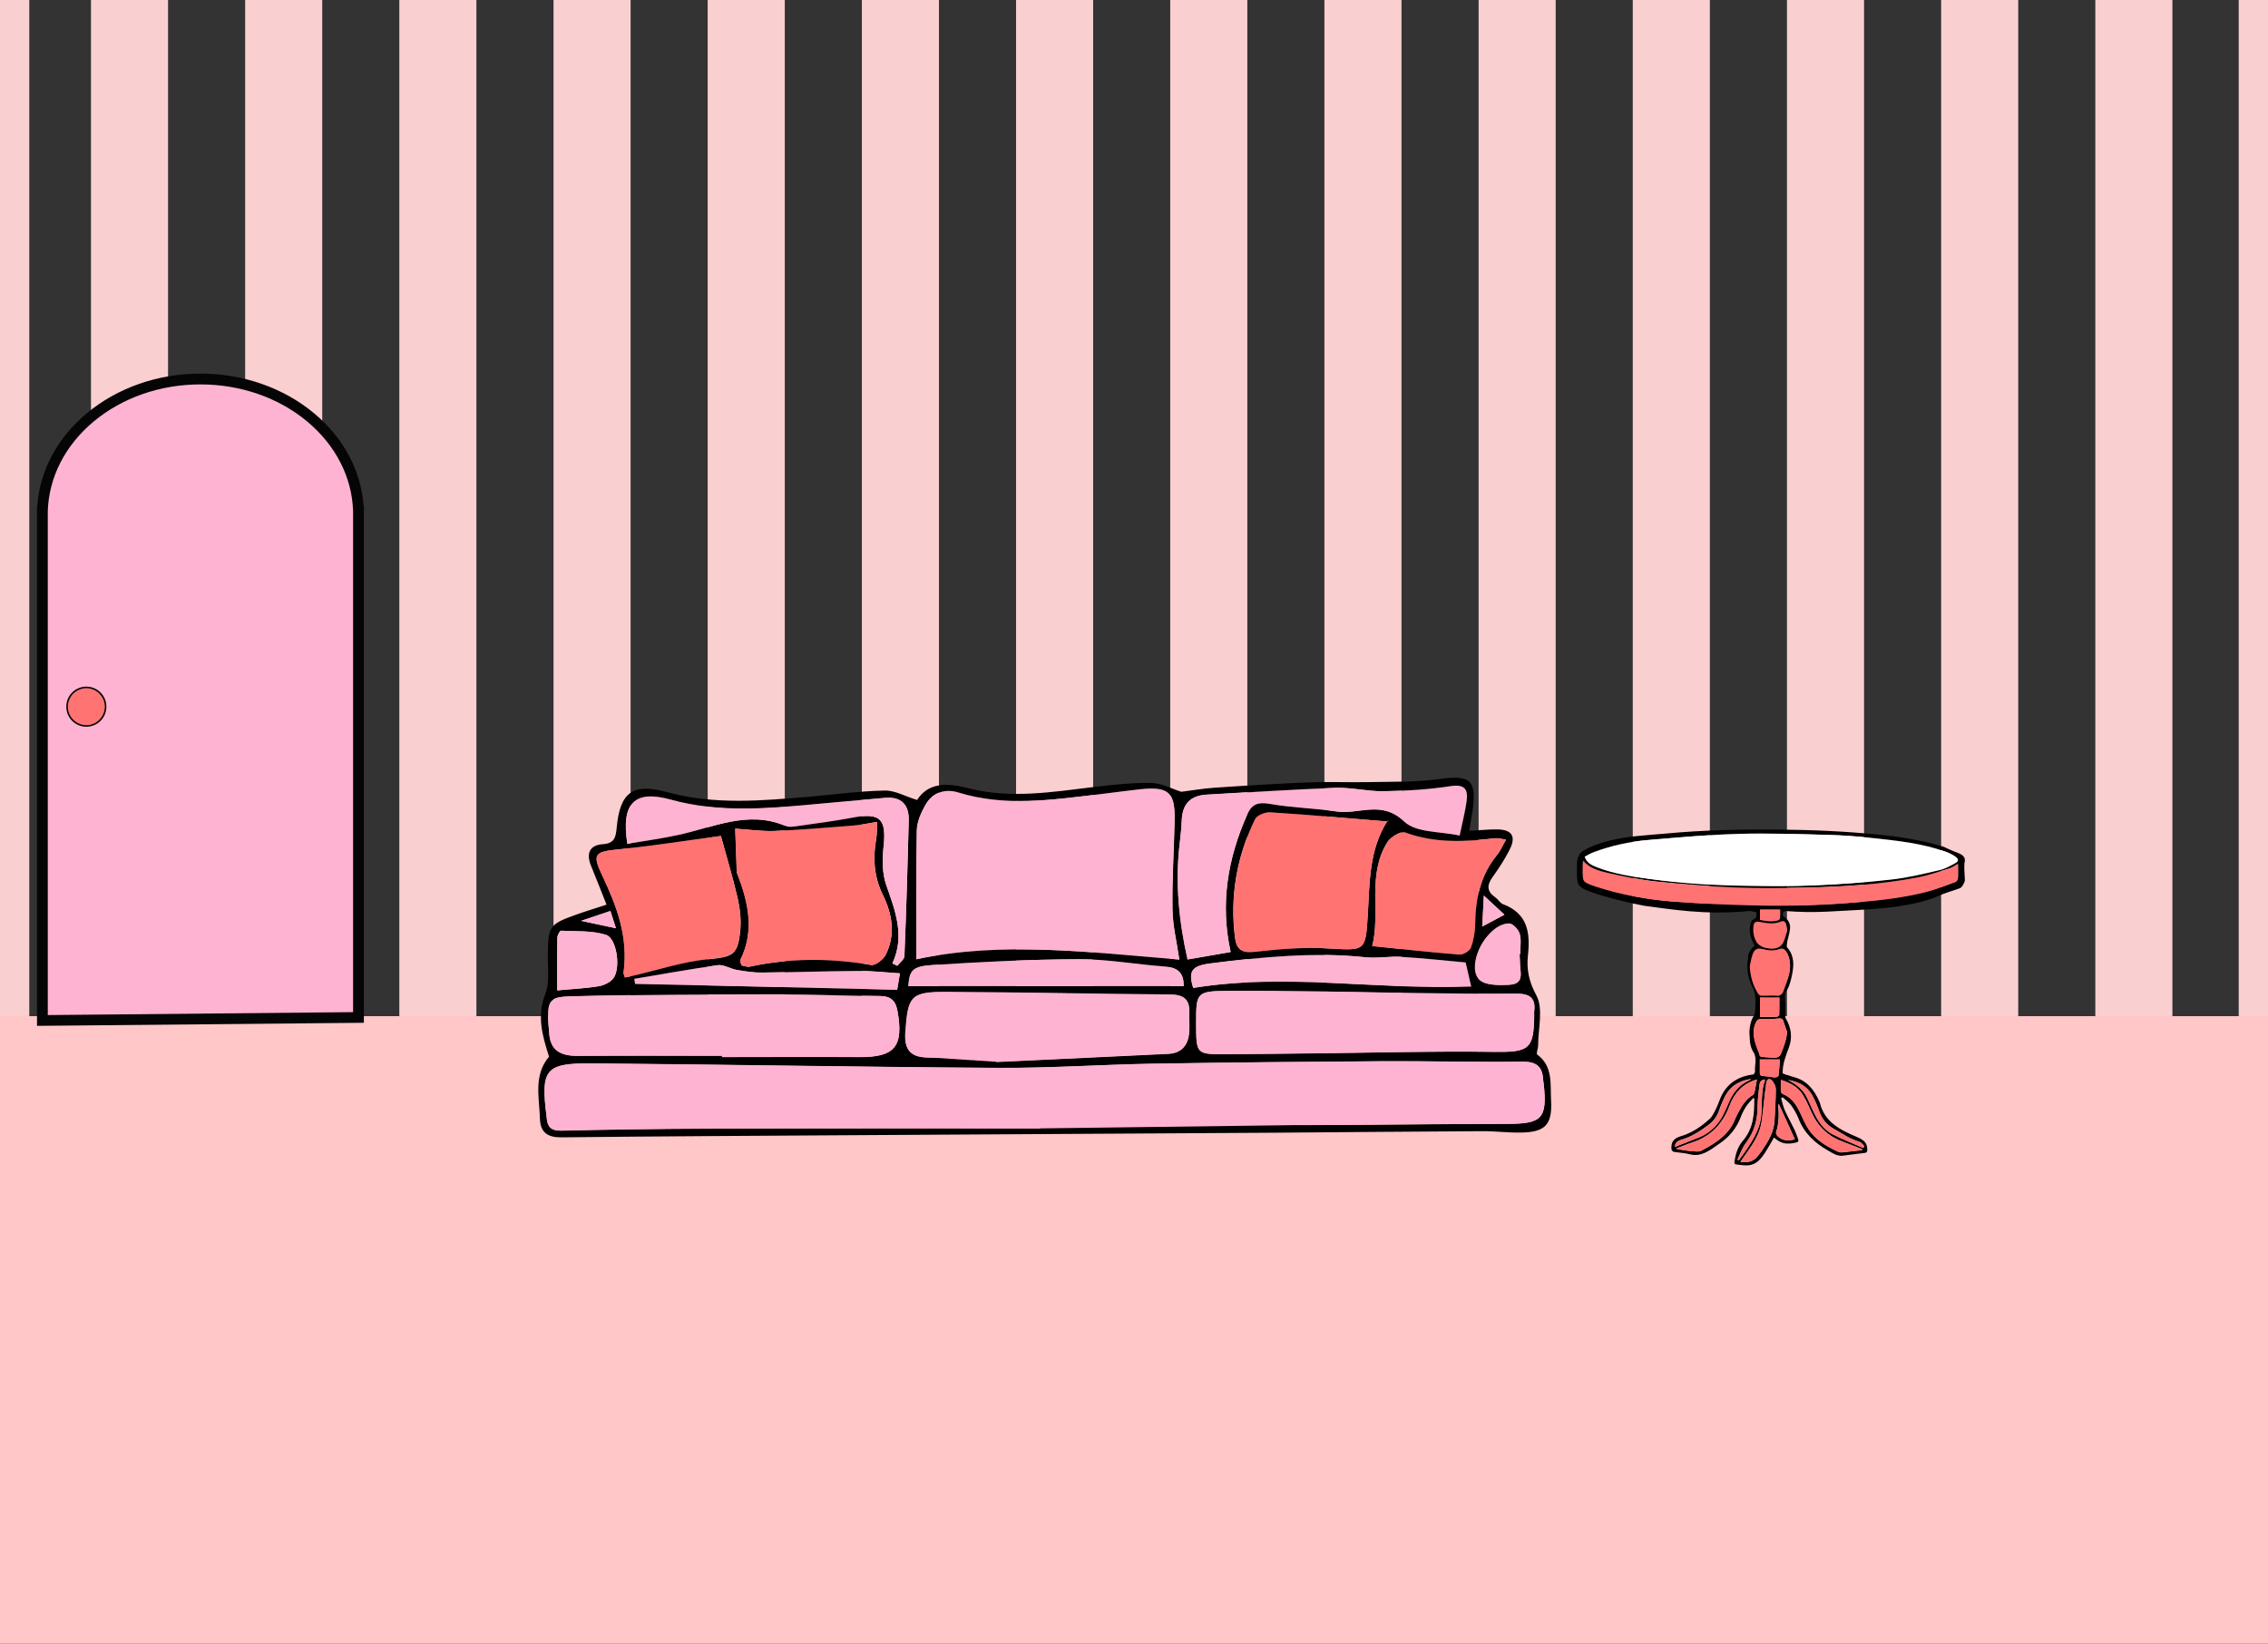 <?xml version="1.0" encoding="utf-8"?>
<!-- Generator: Adobe Illustrator 21.0.2, SVG Export Plug-In . SVG Version: 6.00 Build 0)  -->
<svg version="1.1" id="Living_Room" xmlns="http://www.w3.org/2000/svg" xmlns:xlink="http://www.w3.org/1999/xlink" x="0px"
	 y="0px" viewBox="0 0 1471 1066" style="enable-background:new 0 0 1471 1066;" xml:space="preserve">
<rect x="0" y="0" width="1471" height="1066" fill="#333333" stroke="none"/>
<style type="text/css">
	.st0{fill:#FFC7C7;}
	.st1{fill:#FACFD0;}
	.st2{fill:#FFB3D2;}
	.st3{fill:#FF7373;}
	.st4{fill:#FFFFFF;}
	.st5{fill:#050505;}
</style>
<rect y="659" class="st0" width="1471" height="407"/>
<g id="wall">
	<g>
		<rect class="st1" width="19" height="659"/>
	</g>
	<g>
		<rect x="59" class="st1" width="50" height="659"/>
	</g>
	<g>
		<rect x="159" class="st1" width="50" height="659"/>
	</g>
	<g>
		<rect x="259" class="st1" width="50" height="659"/>
	</g>
	<g>
		<rect x="359" class="st1" width="50" height="659"/>
	</g>
	<g>
		<rect x="459" class="st1" width="50" height="659"/>
	</g>
	<g>
		<rect x="559" class="st1" width="50" height="659"/>
	</g>
	<g>
		<rect x="659" class="st1" width="50" height="659"/>
	</g>
	<g>
		<rect x="759" class="st1" width="50" height="659"/>
	</g>
	<g>
		<rect x="859" class="st1" width="50" height="659"/>
	</g>
	<g>
		<rect x="959" class="st1" width="50" height="659"/>
	</g>
	<g>
		<rect x="1059" class="st1" width="50" height="659"/>
	</g>
	<g>
		<rect x="1159" class="st1" width="50" height="659"/>
	</g>
	<g>
		<rect x="1259" class="st1" width="50" height="659"/>
	</g>
	<g>
		<rect x="1359" class="st1" width="50" height="659"/>
	</g>
	<g>
		<rect x="1452" class="st1" width="19" height="659"/>
	</g>
</g>
<g id="Couch">
	<g>
		<g>
			<path d="M356.1,685.3c-4.4-13.9-8-26.4-2.4-40.7c2.9-7.5,1.5-16.8,1.6-25.3c0.3-18.9,0.9-19.9,18.9-26.3c5.9-2.1,12-3.9,19.2-6.3
				c-3.4-8.6-6.6-16.7-9.9-24.8c-3.4-8-1.5-13.8,7.4-14.4c7.9-0.5,8.5-4.8,9.1-10.9c2.1-22.8,10.5-29,32.6-22.9
				c30.6,8.4,61.3,5.6,92.2,3c16.3-1.4,32.6-3.7,49-4c6.5-0.2,13.1,3.7,21,6.1c7.5-11.6,19.7-11.1,33.3-7.6
				c27.3,7,54.7,2.4,82.1-0.9c12.2-1.4,24.5-2.8,36.7-2.5c6.5,0.1,12.9,3.7,19.3,5.7c6.6-0.8,13.7-2.1,20.9-2.6
				c20.7-1.4,41.5-2.7,62.2-3.5c13.3-0.5,26.7,0.1,40-0.2c14.8-0.3,29.7,0.1,44.3-2c20-2.8,24.4,0.7,21.4,21
				c-0.6,3.9-1.3,7.8-2.1,12.6c6.7-0.3,12.6-1,18.4-0.9c9.4,0.2,12.1,4.6,7.9,13c-3.2,6.3-7.1,12.3-11.2,18
				c-3.9,5.4-3.5,9.4,1.9,13.1c1.8,1.3,3,3.7,5,4.4c15.9,6.1,17.7,18.3,16.1,33.2c-1,8.9,0.6,17,5.5,26c4.6,8.6,1.1,21.5,1.1,32.6
				c0,1.9-1.4,5.1-0.6,5.7c10.5,7.7,8.4,19.5,9,29.8c0.9,16.1-4.1,20.7-20.3,20.8c-8.2,0.1-16.4-1-24.6-0.9
				c-45.1,0.2-90.2,0.7-135.3,1c-90.5,0.6-181.1,1-271.6,1.6c-63.4,0.4-126.7,0.7-190.1,1.4c-8.9,0.1-13.6-3.2-13.9-11.9
				C349.8,711.7,345.9,697.3,356.1,685.3z M674.7,731.8c0-1.1,0-2.3,0-3.4c40.6,0,81.2-0.1,121.8,0.1c16.4,0.1,32.8,1.2,49.2,1.2
				c44-0.1,87.9-0.8,131.9-0.8c22.5,0,26.1-3.5,23.6-26.1c-0.1-0.7-0.2-1.5-0.3-2.2c-0.4-8.5-4-12.1-13.3-12
				c-30.5,0.4-61.1-0.5-91.7-0.3c-49.6,0.3-99.1,0.8-148.7,1.6c-33.1,0.6-66.3,2.9-99.4,2.7c-88-0.5-175.9-2.1-263.9-2.9
				c-30.3-0.3-33.3,3.9-29.4,34.3c0,0.4,0.1,0.7,0.1,1.1c0.4,5.7,2.8,8.3,9.3,8.2c31.7-0.7,63.3-1.2,95-1.3
				C530.9,731.7,602.8,731.8,674.7,731.8z M764.9,622.3c-1.7-11.6-4.3-22.1-4.5-32.7c-0.3-19.3,1-38.6,1.4-57.9
				c0.3-17.9-4-21.7-21.9-19.9c-9.3,0.9-18.5,2.3-27.7,3.4c-30.3,3.6-60.6,8.1-90.9-1.3c-8.6-2.7-16.7,0.1-21.2,8.3
				c-2.8,4.9-5.3,10.8-5.5,16.2c-0.5,27.9-0.3,55.7-0.3,83.7C649.6,610.3,706.4,617.5,764.9,622.3z M468.3,684.7c0,0.3,0,0.5,0,0.8
				c29.8,0,59.6-0.1,89.3,0c22.7,0.1,28.5-6.9,24.6-29.4c-1.2-7.1-4.3-10.2-11.8-10.2c-21.2,0-42.4-1.1-63.6-1.1
				c-45.3,0.1-90.7,0.1-136,1.3c-16.1,0.4-16.6,2.8-14.5,24.8c0.9,9.8,6.9,13.9,18.3,13.8C405.8,684.6,437.1,684.7,468.3,684.7z
				 M775.8,663.8c0,20,0,20,19.7,19.9c17.9-0.1,35.8-0.3,53.6-0.5c39.9-0.4,79.7-1.6,119.5-1c22.9,0.3,26.2-1.4,26.4-23.9
				c0-0.7-0.1-1.5,0-2.2c1.2-8.9-3.1-11.7-11.5-11.6c-21.2,0.2-42.4-0.1-63.7-0.4c-41.7-0.5-83.4-1.9-125-1.4
				C775.8,642.8,775.8,644.4,775.8,663.8z M569,533c-6.1,1-10.9,2-15.8,2.4c-16.9,1.3-33.8,2.8-50.7,3.5c-8.5,0.3-17.1-1-25.6-1.5
				c0.3,9.4,0.6,18.8,1,28.1c0,0.4,0.1,0.7,0.3,1.1c7.2,18.4,11.5,36.9,2,56c-0.4,0.7,0.4,2,0.8,3.5c1.8,0.3,3.7,1.1,5.3,0.8
				c26.2-5.6,52.3-5.6,78.7-1.1c2.8,0.5,7.9-3.5,9.5-6.6c6.5-13,4.3-26.3-1.8-38.7c-5.9-12-6.6-24.2-4.3-36.9
				C568.9,540.8,568.7,538,569,533z M646.2,685.8c0,1,0,2,0.1,3c37.2-1.8,74.4-3.5,111.6-5.3c7.9-0.4,12.3-5,13.3-12.5
				c0.6-4.8,0-9.7,0.2-14.5c0.3-8.7-4-11.4-12.4-11.4c-48-0.4-96.1-1.4-144.1-1.7c-24.4-0.1-25.9,2.4-27.6,26.6
				c-0.8,11.7,4.2,15.7,14.4,15.9C616.4,686,631.3,685.8,646.2,685.8z M900.4,532.8c-26-2.1-51.3-4.4-76.7-6c-3.3-0.2-8.6,2-9.8,4.5
				c-11.8,24.3-16.3,50-12.9,76.9c1,7.5,4.6,10,12.9,9.1c15.8-1.9,31.8-3.1,47.6-2.2c23.8,1.3,24.2,2.2,25.6-21.9
				c1.3-21.1,0.8-42.4,13-61.2C900.5,531.5,900.1,530.6,900.4,532.8z M405.3,633.9c2-0.4,3.4-0.6,4.8-0.9
				c16.2-3.7,32.3-9.1,48.7-10.8c16.6-1.7,19.8-2.4,21.4-19.2c0.6-6.8-0.3-14.1-1.8-20.8c-3.3-14-7.5-27.8-10.8-40
				c-21.8,2.9-44.1,6.5-66.6,8.7c-15.1,1.5-17,3-10.5,16.6c9.6,20.1,17.2,40.3,14,63.2C404.3,631.3,404.7,632,405.3,633.9z
				 M798.2,617.4c-6.9-31-2-60.5,10.8-89.2c3.2-7.2,7.4-8.3,15-6.9c14.2,2.5,28.7,2.8,42.9,4.9c14.4,2.2,29.3-7.6,43.9,6.5
				c7.6,7.4,23.4,6.3,36,9.1c1.9-9.2,3.6-15.6,4.5-22.2c1.1-8-1.4-11.3-10.7-9.8c-14.2,2.2-28.8,3.1-43.2,3.3
				c-10.4,0.2-20.8-2.5-31.2-2.2c-27.8,0.9-55.6,2.8-83.4,4.4c-10.8,0.6-15.9,6.1-16.3,16.9c-0.2,5.2-0.9,10.4-1.4,15.5
				c-2.9,25.3-0.3,50.2,5.2,74.5C780.2,620.5,789.2,618.9,798.2,617.4z M976.8,544.5c-3.4-0.5-5.2-1.1-7-0.9
				c-19.7,2.2-39.1,3.3-58.4-3.8c-2.8-1-9.5,3-11.6,6.4c-13.4,21.6-4.2,46.2-9.8,67.3c20,2,38.3,4.1,56.6,5.5
				c2.4,0.2,6.5-2.3,7.4-4.5c1.8-4.7,2.7-10.1,2.8-15.2c0.2-16.4,3.4-31.7,14.1-44.8C973.1,551.9,974.5,548.5,976.8,544.5z
				 M578.8,624.8c1.1,0.5,2.2,1,3.2,1.6c1.6-2.1,4.5-4.1,4.6-6.3c1.2-29.4,2.1-58.8,2.8-88.2c0.2-10-4.9-15.3-15.3-14.4
				c-14.1,1.2-28.2,2.4-42.3,3.8c-32.3,3.1-64.6,6.3-96.6-2.6c-23.5-6.5-32.5,1.8-28.3,28.6c10.8-1.8,21.7-3.3,32.5-5.6
				c23.1-4.9,45.6-16.5,70.1-6c2.2,0.9,5.2,0.4,7.8,0.1c11.8-1.7,23.6-3.1,35.3-5.4c18.2-3.5,22.4,0.5,20.5,18.5
				c-0.9,8.3-1,17.4,1.7,25.1C580.6,590.6,587.1,606.8,578.8,624.8z M773.9,640.7c60.5-9.9,120.2,1.5,180.3-1
				c-1.2-5-2.1-9.2-3.6-15.6c-13.5-1.2-27.4-2.8-41.4-3.6c-7.8-0.5-15.7,1.1-23.3,0.3c-33.9-3.6-67.5-0.3-101.1,4
				C772.8,626.4,770.6,630,773.9,640.7z M767.7,639.5c0.2-9-4.3-12.1-12.4-12.7c-18.5-1.4-37-4.8-55.5-4.7
				c-31.9,0.1-63.8,1.7-95.7,3.8c-12.8,0.9-14.2,3.9-15,13.6C648.3,639.5,707.7,639.5,767.7,639.5z M411.4,634.8
				c0.2,1.1,0.3,2.2,0.5,3.2c56.4,1.3,112.7,2.5,170,3.8c0.5-3.1,1.1-6.6,1.8-10.6c-9.7-0.6-18.6-1.6-27.4-1.6
				c-20.7,0.1-41.4,0.9-62.2,1.1c-5.4,0.1-10.8-0.8-16.2-1.7c-4.2-0.7-8.5-3.6-12.4-3.1C447.4,628.5,429.4,631.8,411.4,634.8z
				 M361.4,642.3c9.9-0.9,18.5-1.3,26.9-2.7c3.6-0.6,8.1-2.8,9.9-5.7c4.4-6.9,1.7-25.4-5.1-27.6c-9.1-2.9-19.4-2.2-29.2-2.7
				c-0.8,0-2.4,2.9-2.4,4.5C361.3,619.4,361.4,630.8,361.4,642.3z M985.6,618.8c0.1,0,0.2,0,0.4,0c0-4.4,0.9-9.1-0.3-13.2
				c-0.8-2.7-4.4-6.6-6.8-6.7c-10.7-0.1-22.8,16.4-22.2,29.1c0.4,8.9,6.2,11.4,21.6,10.7c6.4-0.3,8.6-2.8,8-8.8
				C985.8,626.2,985.8,622.5,985.6,618.8z M962.4,580.8c-0.4,8.4-0.7,13.6-1,20.1c5.6-3,9.7-5.2,14.4-7.7
				C971.6,589.3,968.1,586,962.4,580.8z M395.9,590.8c-6.7,2.2-12,4-19,6.4c8.6,1.8,15.2,3.2,22.6,4.8
				C398.2,598.1,397.3,595.1,395.9,590.8z"/>
		</g>
		<g>
			<path class="st2" d="M674.7,731.8c-71.9,0-143.9-0.1-215.8,0.1c-31.7,0.1-63.4,0.5-95,1.3c-6.4,0.1-8.8-2.4-9.3-8.2
				c0-0.4-0.1-0.7-0.1-1.1c-3.9-30.4-0.9-34.5,29.4-34.3c88,0.7,175.9,2.4,263.9,2.9c33.1,0.2,66.3-2.1,99.4-2.7
				c49.5-0.8,99.1-1.3,148.7-1.6c30.6-0.2,61.1,0.7,91.7,0.3c9.3-0.1,12.9,3.5,13.3,12c0,0.7,0.2,1.5,0.3,2.2
				c2.5,22.6-1.1,26.1-23.6,26.1c-44,0-87.9,0.7-131.9,0.8"/>
		</g>
		<g>
			<path class="st2" d="M764.9,622.3c-58.5-4.8-115.3-12-170.5-0.2c0-27.9-0.3-55.8,0.3-83.7c0.1-5.5,2.7-11.3,5.5-16.2
				c4.6-8.2,12.6-10.9,21.2-8.3c30.2,9.4,60.5,4.9,90.9,1.3c9.2-1.1,18.5-2.4,27.7-3.4c17.9-1.8,22.2,2,21.9,19.9
				c-0.4,19.3-1.7,38.6-1.4,57.9C760.6,600.2,763.2,610.7,764.9,622.3z"/>
		</g>
		<g>
			<path class="st2" d="M468.3,684.7c-31.2,0-62.5-0.2-93.7,0.1c-11.4,0.1-17.4-3.9-18.3-13.8c-2-22-1.5-24.4,14.5-24.8
				c45.3-1.2,90.7-1.2,136-1.3c21.2,0,42.4,1,63.6,1.1c7.5,0,10.6,3.1,11.8,10.2c3.9,22.5-1.9,29.5-24.6,29.4
				c-29.8-0.2-59.6,0-89.3,0C468.3,685.3,468.3,685,468.3,684.7z"/>
		</g>
		<g>
			<path class="st2" d="M775.8,663.8c0-19.4,0-21,19.1-21.2c41.7-0.4,83.4,0.9,125,1.4c21.2,0.3,42.4,0.6,63.7,0.4
				c8.4-0.1,12.7,2.7,11.5,11.6c-0.1,0.7,0,1.5,0,2.2c-0.1,22.5-3.4,24.2-26.4,23.9c-39.8-0.5-79.7,0.6-119.5,1
				c-17.9,0.2-35.8,0.4-53.6,0.5C775.9,683.8,775.9,683.8,775.8,663.8z"/>
		</g>
		<g>
			<path class="st3" d="M569,533c-0.3,4.9-0.2,7.8-0.7,10.6c-2.3,12.8-1.6,24.9,4.3,36.9c6.1,12.4,8.3,25.7,1.8,38.7
				c-1.6,3.1-6.7,7.1-9.5,6.6c-26.4-4.5-52.5-4.6-78.7,1.1c-1.6,0.4-3.5-0.5-5.3-0.8c-0.4-1.5-1.2-2.8-0.8-3.5
				c9.4-19.1,5.1-37.6-2-56c-0.1-0.3-0.3-0.7-0.3-1.1c-0.3-9.4-0.6-18.8-1-28.1c8.5,0.6,17.1,1.8,25.6,1.5
				c16.9-0.7,33.8-2.1,50.7-3.5C558.1,535.1,562.9,534,569,533z"/>
		</g>
		<g>
			<path class="st2" d="M601.5,685.7c-10.1-0.2-15.2-4.2-14.4-15.9c1.7-24.1,3.2-26.7,27.6-26.6c48,0.3,96.1,1.3,144.1,1.7
				c8.4,0.1,12.7,2.7,12.4,11.4c-0.2,4.8,0.4,9.7-0.2,14.5c-1,7.5-5.4,12.1-13.3,12.5c-37.2,1.8-74.4,3.6-111.6,5.3"/>
		</g>
		<g>
			<path class="st3" d="M900.4,532.8c-0.3-2.2,0.1-1.3-0.2-0.8c-12.3,18.7-11.8,40-13,61.2c-1.4,24.1-1.8,23.2-25.6,21.9
				c-15.8-0.9-31.9,0.4-47.6,2.2c-8.4,1-12-1.5-12.9-9.1c-3.4-26.9,1.1-52.6,12.9-76.9c1.3-2.6,6.6-4.7,9.8-4.5
				C849.1,528.4,874.4,530.7,900.4,532.8z"/>
		</g>
		<g>
			<path class="st3" d="M405.3,633.9c-0.5-1.8-1-2.6-0.9-3.3c3.2-22.8-4.4-43.1-14-63.2c-6.5-13.6-4.5-15.1,10.5-16.6
				c22.4-2.2,44.8-5.8,66.6-8.7c3.4,12.3,7.6,26.1,10.8,40c1.6,6.7,2.5,14,1.8,20.8c-1.5,16.7-4.8,17.4-21.4,19.2
				c-16.4,1.7-32.5,7.1-48.7,10.8C408.7,633.3,407.2,633.5,405.3,633.9z"/>
		</g>
		<g>
			<path class="st2" d="M798.2,617.4c-9,1.6-18,3.2-28,4.9c-5.5-24.3-8.1-49.2-5.2-74.5c0.6-5.2,1.3-10.3,1.4-15.5
				c0.4-10.8,5.5-16.3,16.3-16.9c27.8-1.5,55.6-3.4,83.4-4.4c10.3-0.4,20.8,2.3,31.2,2.2c14.4-0.3,29-1.1,43.2-3.3
				c9.4-1.5,11.8,1.8,10.7,9.8c-0.9,6.6-2.6,13-4.5,22.2c-12.5-2.8-28.3-1.7-36-9.1c-14.6-14.1-29.5-4.3-43.9-6.5
				c-14.2-2.2-28.8-2.4-42.9-4.9c-7.6-1.3-11.8-0.3-15,6.9C796.2,556.8,791.3,586.3,798.2,617.4z"/>
		</g>
		<g>
			<path class="st3" d="M976.8,544.5c-2.3,4-3.6,7.4-5.9,10.1c-10.8,13.1-13.9,28.3-14.1,44.8c-0.1,5.1-1,10.5-2.8,15.2
				c-0.9,2.2-5,4.7-7.4,4.5c-18.3-1.4-36.6-3.5-56.6-5.5c5.6-21.1-3.6-45.7,9.8-67.3c2.1-3.4,8.8-7.4,11.6-6.4
				c19.2,7.1,38.7,6.1,58.4,3.8C971.6,543.5,973.4,544.1,976.8,544.5z"/>
		</g>
		<g>
			<path class="st2" d="M578.8,624.8c8.3-18,1.8-34.2-4-50.9c-2.7-7.7-2.6-16.8-1.7-25.1c1.9-18.1-2.3-22-20.5-18.5
				c-11.7,2.2-23.5,3.7-35.3,5.4c-2.6,0.4-5.6,0.9-7.8-0.1c-24.5-10.4-47,1.1-70.1,6c-10.7,2.3-21.7,3.8-32.5,5.6
				c-4.2-26.8,4.9-35.1,28.3-28.6c31.9,8.8,64.3,5.6,96.6,2.6c14.1-1.3,28.2-2.5,42.3-3.8c10.4-0.9,15.5,4.4,15.3,14.4
				c-0.7,29.4-1.6,58.8-2.8,88.2c-0.1,2.1-3,4.2-4.6,6.3C581,625.8,579.9,625.3,578.8,624.8z"/>
		</g>
		<g>
			<path class="st2" d="M773.9,640.7c-3.3-10.8-1.1-14.3,10.9-15.8c33.6-4.2,67.2-7.6,101.1-4c7.7,0.8,15.6-0.8,23.3-0.3
				c13.9,0.8,27.8,2.4,41.4,3.6c1.5,6.3,2.4,10.5,3.6,15.6C894.2,642.3,834.4,630.9,773.9,640.7z"/>
		</g>
		<g>
			<path class="st2" d="M767.7,639.5c-60.1,0-119.4,0-178.5,0c0.8-9.7,2.2-12.7,15-13.6c31.8-2.1,63.8-3.7,95.7-3.8
				c18.5-0.1,37,3.4,55.5,4.7C763.4,627.4,767.9,630.5,767.7,639.5z"/>
		</g>
		<g>
			<path class="st2" d="M411.4,634.8c18-3,36-6.3,54.1-8.8c3.9-0.5,8.2,2.3,12.4,3.1c5.3,0.9,10.8,1.8,16.2,1.7
				c20.7-0.2,41.4-1,62.2-1.1c8.8-0.1,17.7,1,27.4,1.6c-0.7,4-1.3,7.4-1.8,10.6c-57.2-1.3-113.6-2.6-170-3.8
				C411.7,637,411.6,635.9,411.4,634.8z"/>
		</g>
		<g>
			<path class="st2" d="M361.4,642.3c0-11.5-0.1-22.8,0.1-34.2c0-1.6,1.6-4.6,2.4-4.5c9.8,0.5,20.1-0.2,29.2,2.7
				c6.8,2.2,9.5,20.6,5.1,27.6c-1.8,2.9-6.3,5.1-9.9,5.7C379.9,641,371.3,641.3,361.4,642.3z"/>
		</g>
		<g>
			<path class="st2" d="M985.6,618.8c0.2,3.7,0.2,7.4,0.6,11.1c0.7,6.1-1.6,8.6-8,8.8c-15.4,0.7-21.1-1.9-21.6-10.7
				c-0.6-12.6,11.5-29.2,22.2-29.1c2.4,0,6,3.9,6.8,6.7c1.2,4.1,0.3,8.8,0.3,13.2C985.8,618.8,985.7,618.8,985.6,618.8z"/>
		</g>
		<g>
			<path class="st2" d="M962.4,580.8c5.7,5.3,9.2,8.5,13.3,12.4c-4.6,2.5-8.7,4.7-14.4,7.7C961.7,594.4,962,589.2,962.4,580.8z"/>
		</g>
		<g>
			<path class="st2" d="M395.9,590.8c1.4,4.3,2.3,7.3,3.6,11.2c-7.5-1.6-14-3-22.6-4.8C383.9,594.9,389.2,593.1,395.9,590.8z"/>
		</g>
	</g>
</g>
<g id="table">
	<g>
		<g>
			<path d="M1138,613.3c-2.4-4.5-3.9-8.9-2.7-13.9c0.3-1,0.7-2.5,1.4-2.8c3.2-1.6,2.4-2.2,2.4-5.1c-2.4,0-1.8-0.6-4.2-0.7
				c-29.6,2.8-50.6-1.1-68.6-3.4c-19.8-3.9-31.2-7.7-36.5-9.7c-6.3-2.5-7-4.3-7-11.2c0-2.3,0-4.1,0-6.3c0-3.1,1-6.4,3.7-8.2
				c4.8-3.1,11.9-5.4,17.3-6.8c11.9-3,24.3-3.5,36.5-4.6c24.3-2.3,49-2.8,73.4-2.6c21.7,0.2,43.3,1.1,64.9,3.3
				c13.8,1.4,27.5,3.5,40.8,7.5c3,0.9,0,0,6.9,2.9c3.6,1.7,9.5,2.5,7.8,8c-0.3,3.6,0.2,7.4,0.3,11c0,1.4-1.8,4.8-3.2,5.3
				c-6.1,2.3-8.8,2.6-15.9,5.9c-13.3,5.1-29.9,7-44.2,7.9c-20.8,1-33.9,2.6-53.1,1c-0.2,0-1.1,0.6-1.3,0.6c-1,3.1-0.1,2.5,2.1,4.6
				c2,1.9,2.5,4.5,2.1,6.9c-0.5,3.5-1.6,6.9-2.5,10.8c6.3,6.2,5.1,14.2,3,22.3c-0.6,2.4-1.5,4.8-2.8,6.9c-1.6,2.6-0.8,5.5-0.6,8.5
				c0.1,1.5-0.3,2.9,0,4.4c0.3,1.6-0.6,3.2,0.2,4.6c3.7,6.2,4.4,12.8,2,19.1c-2.1,5.5-4.1,10.7-4,16.5c0,0.4,1.8,0.6,1.8,0.9
				c2.5,0.5,3.3,1.1,5.7,1.7c8.3,2.2,13,8.2,16.3,15.8c0.1,0.2,0.2,0.4,0.3,0.7c3.1,12.7,13.3,17.7,23.9,22.2
				c4.9,2.1,6.8,3.9,6.9,8.1c0,1.4-0.2,2.2-1.8,2.3c-4.7,0.5-9.5,1.3-14.2,1.8c-3.5,0.4-6.4-1.6-9.2-3.2
				c-8.7-4.9-15.7-11.3-19.4-20.9c-1.2-3-2.9-6-4.8-8.6c-1.5-2-3.6-3.5-5.5-5.2c-0.3,0.2-0.6,0.4-1,0.6c0.8,2.8,1.4,5.7,2.6,8.3
				c1.8,4,4,7.8,5.9,11.8c1,2,1.7,4.2,2.5,6.3c0.5,1.3,0.2,2.1-1.4,2.4c-6.3,1.4-9.7,0.7-14.2-3.3c-1.9,3.2-3.6,6.4-5.6,9.5
				c-2.6,4-5.5,7.9-10.7,8.5c-2.7,0.3-5.4-0.2-8.1-0.5c-1.7-0.2-1.3-1.6-1.1-2.6c0.7-4.7,2.2-9.2,5.4-12.9
				c6.8-7.9,7.4-17.4,7.3-27.2c-0.2-0.2-0.4-0.3-0.6-0.5c-1.6,1.8-3.4,3.6-4.7,5.6c-1.4,2.1-2.6,4.5-3.5,6.9
				c-2.8,7.3-7.5,13-14,17.3c-1.4,1-2.8,2-4.3,3c-4.6,3-9.2,5.4-15.1,3.7c-3.2-0.9-6.7-0.9-10-1.5c-0.6-0.1-1.5-1.1-1.5-1.7
				c-0.4-4.7,1.5-7,6-8.4c7.2-2.1,13.3-6.2,18.8-11.3c1.8-1.6,2.8-4.1,4-6.3c1.1-2.2,1.9-4.6,2.9-7c4-9.6,11.5-14.3,21.6-15.5
				c0.5-0.1,0-1.1,0.9-1.2c-0.4-5,1.2-7.4-0.4-12.2c-2.7-3.9-3-7.4-3.1-11.5c-0.5-3.4,0.4-9.5,2.3-12.4c0.6-0.9,0.9-1.8,1.1-2.9
				c0.1-0.5,0.2-1.2,0.2-1.8c0.3-5.1,0.7-9.9-1.8-14.7c-3-5.7-3.9-12-2.9-18.5C1133.9,618.1,1134.9,616.1,1138,613.3z M1027.8,555.6
				c1.4,4.4,4.9,5.7,8.1,6.9c10.7,4.2,22.1,5.9,33.4,7.4c21,2.9,42.2,4.2,63.3,4.5c14.8,0.2,29.7,0.3,44.5-0.3
				c16.6-0.7,33.2-2,49.7-3.8c10.3-1.2,20.5-3.6,30.6-6c3.7-0.9,7.2-2.9,10.7-4.7c2.2-1.2,2.2-2.5,0.1-4c-1.9-1.4-4.2-2.5-6.4-3.3
				c-15.3-5.5-31.4-7.2-47.5-8.9c-9.6-1-19.2-1.7-28.9-2c-19.3-0.5-38.6-1.2-57.9-0.7c-19.5,0.6-39,2.4-58.4,4
				c-12.2,1-24.2,3.6-35.7,7.9C1031.6,553.4,1029.8,554.6,1027.8,555.6z M1269.9,560.3c-2,1.1-3.5,2.3-5.2,2.8
				c-7,2.1-13.9,4.5-21,5.9c-23.9,4.6-48.2,6.1-72.5,6.6c-15.1,0.3-30.3,0.5-45.4-0.1c-17.1-0.7-34.3-2-51.4-3.8
				c-10.6-1.1-21.2-3.4-31.7-5.7c-5.7-1.3-11.6-3-15.9-7.9c-0.2,2.3-0.3,4.5-0.2,6.7c0.1,7.1,0.1,7.1,6.7,9.5
				c0.6,0.2,1.2,0.4,1.8,0.6c16.6,5.4,33.6,8.5,50.9,9.8c17.5,1.3,35.1,2,52.6,2.4c22.4,0.5,44.9-0.2,67.2-2.1
				c14.9-1.3,29.8-3,44.3-6.8c6.2-1.6,12.1-4.1,18.2-6.3c0.7-0.3,1.5-1.4,1.6-2.2C1270.1,566.8,1269.9,563.7,1269.9,560.3z
				 M1134.9,626.4c0.4,6.1,2,11.6,5,16.7c0.5,0.8,1.4,1.6,2.2,1.9c3.8,1.2,6.5,0.1,11.6,0.2c1-0.3,2.2-1.2,2.6-2.1
				c1.6-4.1,3.3-8.1,4.2-12.4c0.9-4.1,0.6-8.5-1.4-12.4c-1.2-2.4-2.9-3.4-4.8-2.7c-3.7,1.4-7.4,1.1-11.1,0.1c-3.3-0.9-5.2-0.2-6.4,3
				C1135.8,621,1135.5,623.7,1134.9,626.4z M1207.7,745.9c0-0.2,0.1-0.4,0.1-0.6c-4.1-1.6-8.1-3.2-12.2-4.7
				c-9.4-3.4-16.2-9.6-20.4-18.7c-1.8-3.8-3.4-7.8-5.6-11.4c-3.2-5.5-8.5-8.3-14.4-10.1c0,2.7-0.1,5.1,0,7.5c0,0.5,0.6,1.4,1.1,1.6
				c5.8,2.2,8.8,7,11.4,12.3c1.7,3.7,3.3,7.5,5.6,10.9c4.5,6.7,11.4,10.7,18.5,14.1c0.9,0.4,2,0.7,3,0.6
				C1199,746.9,1203.3,746.4,1207.7,745.9z M1139.5,700.1c-0.2,0.1-0.5,0.1-0.8,0.2c-8.5,2.7-13.8,8.5-16.9,16.7
				c-4.3,11.6-12,19.8-23.9,23.8c-3.7,1.2-7.3,2.7-10.9,4.1c3.7,0.9,7.4,1.4,11.1,1.7c1.8,0.1,4,0.4,5.4-0.4
				c9.2-4.9,18-10.3,22-20.8c0.6-1.5,1.4-3,2.2-4.4c2.3-4.4,4.9-8.4,9.3-11c0.5-0.3,0.9-1.2,1-1.9
				C1138.6,705.5,1139,702.9,1139.5,700.1z M1159.1,669.3c-0.9-2.5-1.7-5-2.6-7.4c-0.5-1.3-1.6-1.5-3.1-1.3
				c-2.9,0.3-5.9,0.5-8.9,0.3c-3.9-0.3-5,0.1-6.3,3.8c-0.3,0.7-0.4,1.5-0.6,2.3c-1.2,6.4,2.7,12,3.7,17.6c0.2,0.4,0.8,0.8,1.3,0.9
				c3.1,0.2,6.2,0.5,9.2,0.4c1.1,0,2.6-0.9,3-1.9C1156.8,679.3,1158.6,674.6,1159.1,669.3z M1128.8,753.5c4.6,0.6,8.3-0.1,11.1-3.5
				c1-1.3,2.1-2.6,3-3.9c4-5.9,7.7-12,8.1-19.5c0.3-6.7,0.8-13.5,0.8-20.2c0-1.8-1-3.8-2.2-5.3c-1.6-2-3.5-1.5-3.9,1
				c-0.8,5.2-1.2,10.4-1.9,15.6c-0.6,4.4-0.8,8.9-1.9,13.2c-1.8,6.7-5.8,12.3-9.7,17.9C1131.1,750.2,1130,751.8,1128.8,753.5z
				 M1159.2,603.3c-0.4-1.8-0.4-3.1-0.9-4.2c-0.5-1.2-1.5-2.1-3-1.5c-4.7,2-9.4,1.1-14.1,0.3c-2.6-0.5-3.7,0.3-4,2.9
				c-0.3,3.7,0.3,7.3,2.2,10.4c0.8,1.3,2.4,2.3,3.9,3c1.3,0.6,2.9,0.7,4.3,0.9c4.1,0.6,7.6-0.9,9.1-4.3
				C1157.9,608.3,1158.5,605.5,1159.2,603.3z M1086.3,743.8c5.5-2.2,10.7-4.1,15.8-6.3c7-3,12.1-8,15.5-14.7
				c1.3-2.5,2.5-5.1,3.5-7.7c2.7-6.5,6.8-11.8,13.5-14.6c0.3-0.1,0.6-0.4,1.1-0.8c-8.1,1.2-14,5.1-17.4,12.3c-1.2,2.6-2.4,5.3-3.3,8
				c-1.3,4-3.7,7.2-7.1,9.7c-5.5,4.1-11.2,7.7-17.9,9.6C1088.2,740,1086.4,740.9,1086.3,743.8z M1208.4,744.5
				c0.3-0.4,0.6-0.8,0.8-1.2c-1.1-1-2-2.5-3.2-2.8c-6.2-1.7-11.4-5.5-16.9-8.6c-4.4-2.5-7.4-6.2-9.1-11c-1.3-3.7-2.8-7.4-4.7-10.7
				c-3.4-6-9.1-8.8-15.7-9.8c5.5,2.6,10.1,6.4,12.7,12c1.2,2.6,2.4,5.3,3.6,7.9c2.9,6.2,6.5,12.1,12.7,15.3
				C1195,738.9,1201.8,741.5,1208.4,744.5z M1141.5,659.5c3.7,0,7.2,0.1,10.7-0.1c0.7,0,1.9-0.7,1.9-1.1c0.1-3.9,0.1-7.9,0.1-11.5
				c-4.9,1.3-8.4,0-12.7,0C1141.5,650.6,1141.5,654.7,1141.5,659.5z M1154.4,687.1c-4.3,0-8.6,0-13,0c0,2.6,0,5.6,0,8.6
				c0,1.8,0.9,2.2,2.5,2.2c2,0.1,4,0.3,5.9,0.7c1.8,0.4,3.7-0.2,3.8-1.4C1154,693.7,1154.2,690.2,1154.4,687.1z M1126.9,752
				c0.3,0.2,0.6,0.4,0.9,0.5c1.8-2.5,3.6-4.9,5.3-7.5c4.4-6.5,8.4-13.3,9.2-21.4c0.8-7.8-0.3-15.8,2.6-23.5
				c-2.6,0.1-3.5,1.6-3.7,3.5c-0.5,4.5-1.1,9-1.2,13.6c0,8.7-2,16.6-7.4,23.8C1130,744.2,1128.7,748.3,1126.9,752z M1153.7,715.9
				c0,0-0.1,0.2-0.2,0.3c0,0.5-0.1,1.1-0.1,1.6c0.4,5.6,0.3,11.1-1.5,16.5c-0.2,0.6,0.4,1.8,0.9,2.4c3.1,3.1,6.9,3.3,11.3,2.2
				C1160.7,731.1,1157.2,723.5,1153.7,715.9z M1154.6,589.8c-4.5,0-8.8,0-13.1,0c0,2.3,0,4.5,0,6.8c3.9,0.8,7.7,1.4,11.6,0.3
				c0.6-0.2,1.3-0.9,1.4-1.4C1154.7,593.6,1154.6,591.7,1154.6,589.8z"/>
		</g>
		<g>
			<path class="st4" d="M1027.8,555.6c1.9-1,3.8-2.2,5.8-2.9c11.5-4.3,23.5-6.9,35.7-7.9c19.5-1.6,38.9-3.5,58.4-4
				c19.3-0.6,38.6,0.2,57.9,0.7c9.6,0.2,19.3,0.9,28.9,2c16,1.7,32.1,3.4,47.5,8.9c2.3,0.8,4.5,2,6.4,3.3c2.1,1.5,2,2.8-0.1,4
				c-3.4,1.9-6.9,3.9-10.7,4.7c-10.1,2.4-20.3,4.8-30.6,6c-16.5,1.9-33.1,3.1-49.7,3.8c-14.8,0.7-29.7,0.6-44.5,0.3
				c-21.2-0.3-42.3-1.6-63.3-4.5c-11.3-1.5-22.7-3.3-33.4-7.4C1032.7,561.2,1029.3,560,1027.8,555.6z"/>
		</g>
		<g>
			<path class="st3" d="M1269.9,560.3c0,3.4,0.1,6.5-0.1,9.5c0,0.8-0.9,1.9-1.6,2.2c-6,2.2-12,4.7-18.2,6.3
				c-14.5,3.8-29.4,5.5-44.3,6.8c-22.4,2-44.8,2.7-67.2,2.1c-17.6-0.4-35.1-1.1-52.6-2.4c-17.3-1.3-34.3-4.4-50.9-9.8
				c-0.6-0.2-1.2-0.4-1.8-0.6c-6.6-2.5-6.6-2.5-6.7-9.5c0-2.2,0-4.5,0.2-6.7c4.4,4.9,10.2,6.6,15.9,7.9c10.5,2.3,21,4.6,31.7,5.7
				c17.1,1.8,34.2,3.1,51.4,3.8c15.1,0.6,30.3,0.4,45.4,0.1c24.3-0.6,48.6-2,72.5-6.6c7.1-1.4,14-3.8,21-5.9
				C1266.4,562.6,1268,561.4,1269.9,560.3z"/>
		</g>
		<g>
			<path class="st3" d="M1134.9,626.7c0.6-2.7,1-5.6,2-8.1c1.2-3.2,3.1-3.9,6.4-3.1c3.7,1,7.4,1.3,11.1-0.1c1.9-0.7,3.6,0.3,4.8,2.8
				c2,4.1,2.2,8.5,1.4,12.7c-0.9,4.3-2.6,8.5-4.2,12.7c-0.4,0.9-1.6,1.7-2.6,2.2c-6.3-0.3-7.9,0.1-11.7,0c-0.9-0.3-1.8-1.1-2.2-2
				C1136.8,638.7,1135.2,632.9,1134.9,626.7z"/>
		</g>
		<g>
			<path class="st3" d="M1207.7,745.9c-4.4,0.5-8.7,1-13.1,1.4c-1,0.1-2.1-0.2-3-0.6c-7.1-3.4-14-7.4-18.5-14.1
				c-2.3-3.3-3.8-7.2-5.6-10.9c-2.5-5.3-5.5-10-11.4-12.3c-0.5-0.2-1-1-1.1-1.6c-0.1-2.4,0-4.8,0-7.5c5.9,1.8,11.2,4.6,14.4,10.1
				c2.1,3.6,3.8,7.6,5.6,11.4c4.2,9.1,11,15.3,20.4,18.7c4.1,1.5,8.2,3.1,12.2,4.7C1207.7,745.5,1207.7,745.7,1207.7,745.9z"/>
		</g>
		<g>
			<path class="st3" d="M1139.5,700.1c-0.5,2.8-0.9,5.4-1.5,8.1c-0.1,0.7-0.5,1.6-1,1.9c-4.4,2.6-7,6.6-9.3,11
				c-0.8,1.5-1.6,2.9-2.2,4.4c-4,10.5-12.8,15.9-22,20.8c-1.5,0.8-3.6,0.5-5.4,0.4c-3.7-0.3-7.4-0.8-11.1-1.7
				c3.6-1.4,7.2-2.9,10.9-4.1c12-4,19.6-12.2,23.9-23.8c3-8.2,8.4-14,16.9-16.7C1139,700.2,1139.3,700.1,1139.5,700.1z"/>
		</g>
		<g>
			<path class="st3" d="M1159.1,669.3c-0.5,5.3-2.3,10-4.2,14.6c-0.4,0.9-2,1.8-3,1.9c-3.1,0.1-6.2-0.2-9.2-0.4
				c-0.5,0-1.1-0.5-1.3-0.9c-2.3-5.6-4.9-11.2-3.7-17.6c0.1-0.8,0.3-1.5,0.6-2.3c1.3-3.6,2.5-4.1,6.3-3.8c2.9,0.3,5.9,0,8.9-0.3
				c1.5-0.2,2.5,0,3.1,1.3C1157.4,664.3,1158.2,666.8,1159.1,669.3z"/>
		</g>
		<g>
			<path class="st3" d="M1128.8,753.5c1.2-1.8,2.3-3.3,3.3-4.8c3.9-5.6,8-11.2,9.7-17.9c1.1-4.3,1.4-8.8,1.9-13.2
				c0.7-5.2,1-10.4,1.9-15.6c0.4-2.5,2.3-3,3.9-1c1.2,1.4,2.2,3.5,2.2,5.3c0,6.7-0.4,13.5-0.8,20.2c-0.4,7.5-4,13.6-8.1,19.5
				c-0.9,1.4-2,2.6-3,3.9C1137.1,753.5,1133.4,754.2,1128.8,753.5z"/>
		</g>
		<g>
			<path class="st3" d="M1159.2,603.3c-0.7,2.2-1.3,5-2.4,7.5c-1.5,3.4-5,4.9-9.1,4.3c-1.5-0.2-3-0.3-4.3-0.9
				c-1.5-0.7-3.1-1.7-3.9-3c-2-3.1-2.6-6.7-2.2-10.4c0.2-2.6,1.4-3.4,4-2.9c4.7,0.9,9.4,1.7,14.1-0.3c1.5-0.6,2.5,0.2,3,1.5
				C1158.7,600.2,1158.8,601.5,1159.2,603.3z"/>
		</g>
		<g>
			<path class="st3" d="M1086.3,743.8c0.1-2.9,1.9-3.8,3.9-4.4c6.7-1.9,12.4-5.6,17.9-9.6c3.4-2.5,5.7-5.7,7.1-9.7
				c0.9-2.7,2-5.4,3.3-8c3.4-7.2,9.3-11.1,17.4-12.3c-0.5,0.4-0.8,0.6-1.1,0.8c-6.7,2.9-10.8,8.1-13.5,14.6
				c-1.1,2.6-2.3,5.2-3.5,7.7c-3.4,6.7-8.5,11.8-15.5,14.7C1097,739.7,1091.8,741.6,1086.3,743.8z"/>
		</g>
		<g>
			<path class="st3" d="M1208.4,744.5c-6.6-2.9-13.4-5.6-19.8-8.9c-6.3-3.2-9.8-9.1-12.7-15.3c-1.2-2.6-2.4-5.3-3.6-7.9
				c-2.6-5.7-7.2-9.4-12.7-12c6.7,1,12.3,3.8,15.7,9.8c1.9,3.4,3.4,7.1,4.7,10.7c1.7,4.8,4.7,8.5,9.1,11c5.5,3.1,10.7,6.8,16.9,8.6
				c1.2,0.3,2.2,1.9,3.2,2.8C1208.9,743.7,1208.7,744.1,1208.4,744.5z"/>
		</g>
		<g>
			<path class="st3" d="M1141.5,659.5c0-4.8,0-8.9,0-12.7c4.3,0,8.5,0,12.7,0c0,3.6,0.1,7.5-0.1,11.5c0,0.4-1.2,1.1-1.9,1.1
				C1148.7,659.6,1145.2,659.5,1141.5,659.5z"/>
		</g>
		<g>
			<path class="st3" d="M1154.4,687.1c-0.2,3.1-0.4,6.6-0.8,10.1c-0.1,1.3-2,1.8-3.8,1.4c-1.9-0.4-3.9-0.6-5.9-0.7
				c-1.6-0.1-2.5-0.4-2.5-2.2c0.1-3,0-5.9,0-8.6C1145.9,687.1,1150.1,687.1,1154.4,687.1z"/>
		</g>
		<g>
			<path class="st3" d="M1126.9,752c1.8-3.7,3.1-7.8,5.6-11c5.4-7.1,7.4-15,7.4-23.8c0-4.5,0.7-9.1,1.2-13.6
				c0.2-1.9,1.2-3.4,3.7-3.5c-2.9,7.7-1.8,15.7-2.6,23.5c-0.8,8.1-4.8,14.8-9.2,21.4c-1.7,2.5-3.5,5-5.3,7.5
				C1127.5,752.4,1127.2,752.2,1126.9,752z"/>
		</g>
		<g>
			<path class="st3" d="M1153.7,715.9c3.5,7.6,6.9,15.2,10.5,23c-4.5,1.2-8.2,1-11.3-2.2c-0.6-0.6-1.1-1.8-0.9-2.4
				c1.8-5.4,2-10.9,1.5-16.5c0-0.5,0-1.1,0.1-1.6C1153.6,716,1153.7,715.9,1153.7,715.9z"/>
		</g>
		<g>
			<path class="st3" d="M1154.6,589.8c0,2,0.1,3.8-0.1,5.7c0,0.5-0.8,1.2-1.4,1.4c-3.9,1.1-7.7,0.4-11.6-0.3c0-2.3,0-4.4,0-6.8
				C1145.8,589.8,1150.1,589.8,1154.6,589.8z"/>
		</g>
	</g>
</g>
<g id="door">
	<g>
		<path class="st2" d="M232.5,331.3c-1.5-47.4-46.8-85.5-102.5-85.5S29.1,283.9,27.5,331.3l0,0v330.5l205-2
			C232.5,659.8,232.5,350.3,232.5,331.3L232.5,331.3z"/>
		<path class="st5" d="M24,665.3V327.8h0.2c1.7-22.7,13-43.8,32-59.7c19.9-16.6,46.1-25.8,73.8-25.8s53.9,9.2,73.8,25.8
			c19,15.9,30.3,37,32,59.7h0.2v335.5L24,665.3z M31,332.7v325.6l198-1.9V332.3v-0.9c-0.7-22-11.3-42.6-29.7-58
			c-18.6-15.5-43.2-24.1-69.3-24.1s-50.7,8.6-69.3,24.1c-18.4,15.4-29,36-29.7,58L31,332.7z"/>
	</g>
	<g>
		<circle class="st3" cx="56" cy="458.3" r="12.5"/>
		<path class="st5" d="M56,471.3c-7.2,0-13-5.8-13-13s5.8-13,13-13s13,5.8,13,13S63.2,471.3,56,471.3z M56,446.3
			c-6.6,0-12,5.4-12,12s5.4,12,12,12s12-5.4,12-12S62.6,446.3,56,446.3z"/>
	</g>
</g>
</svg>
